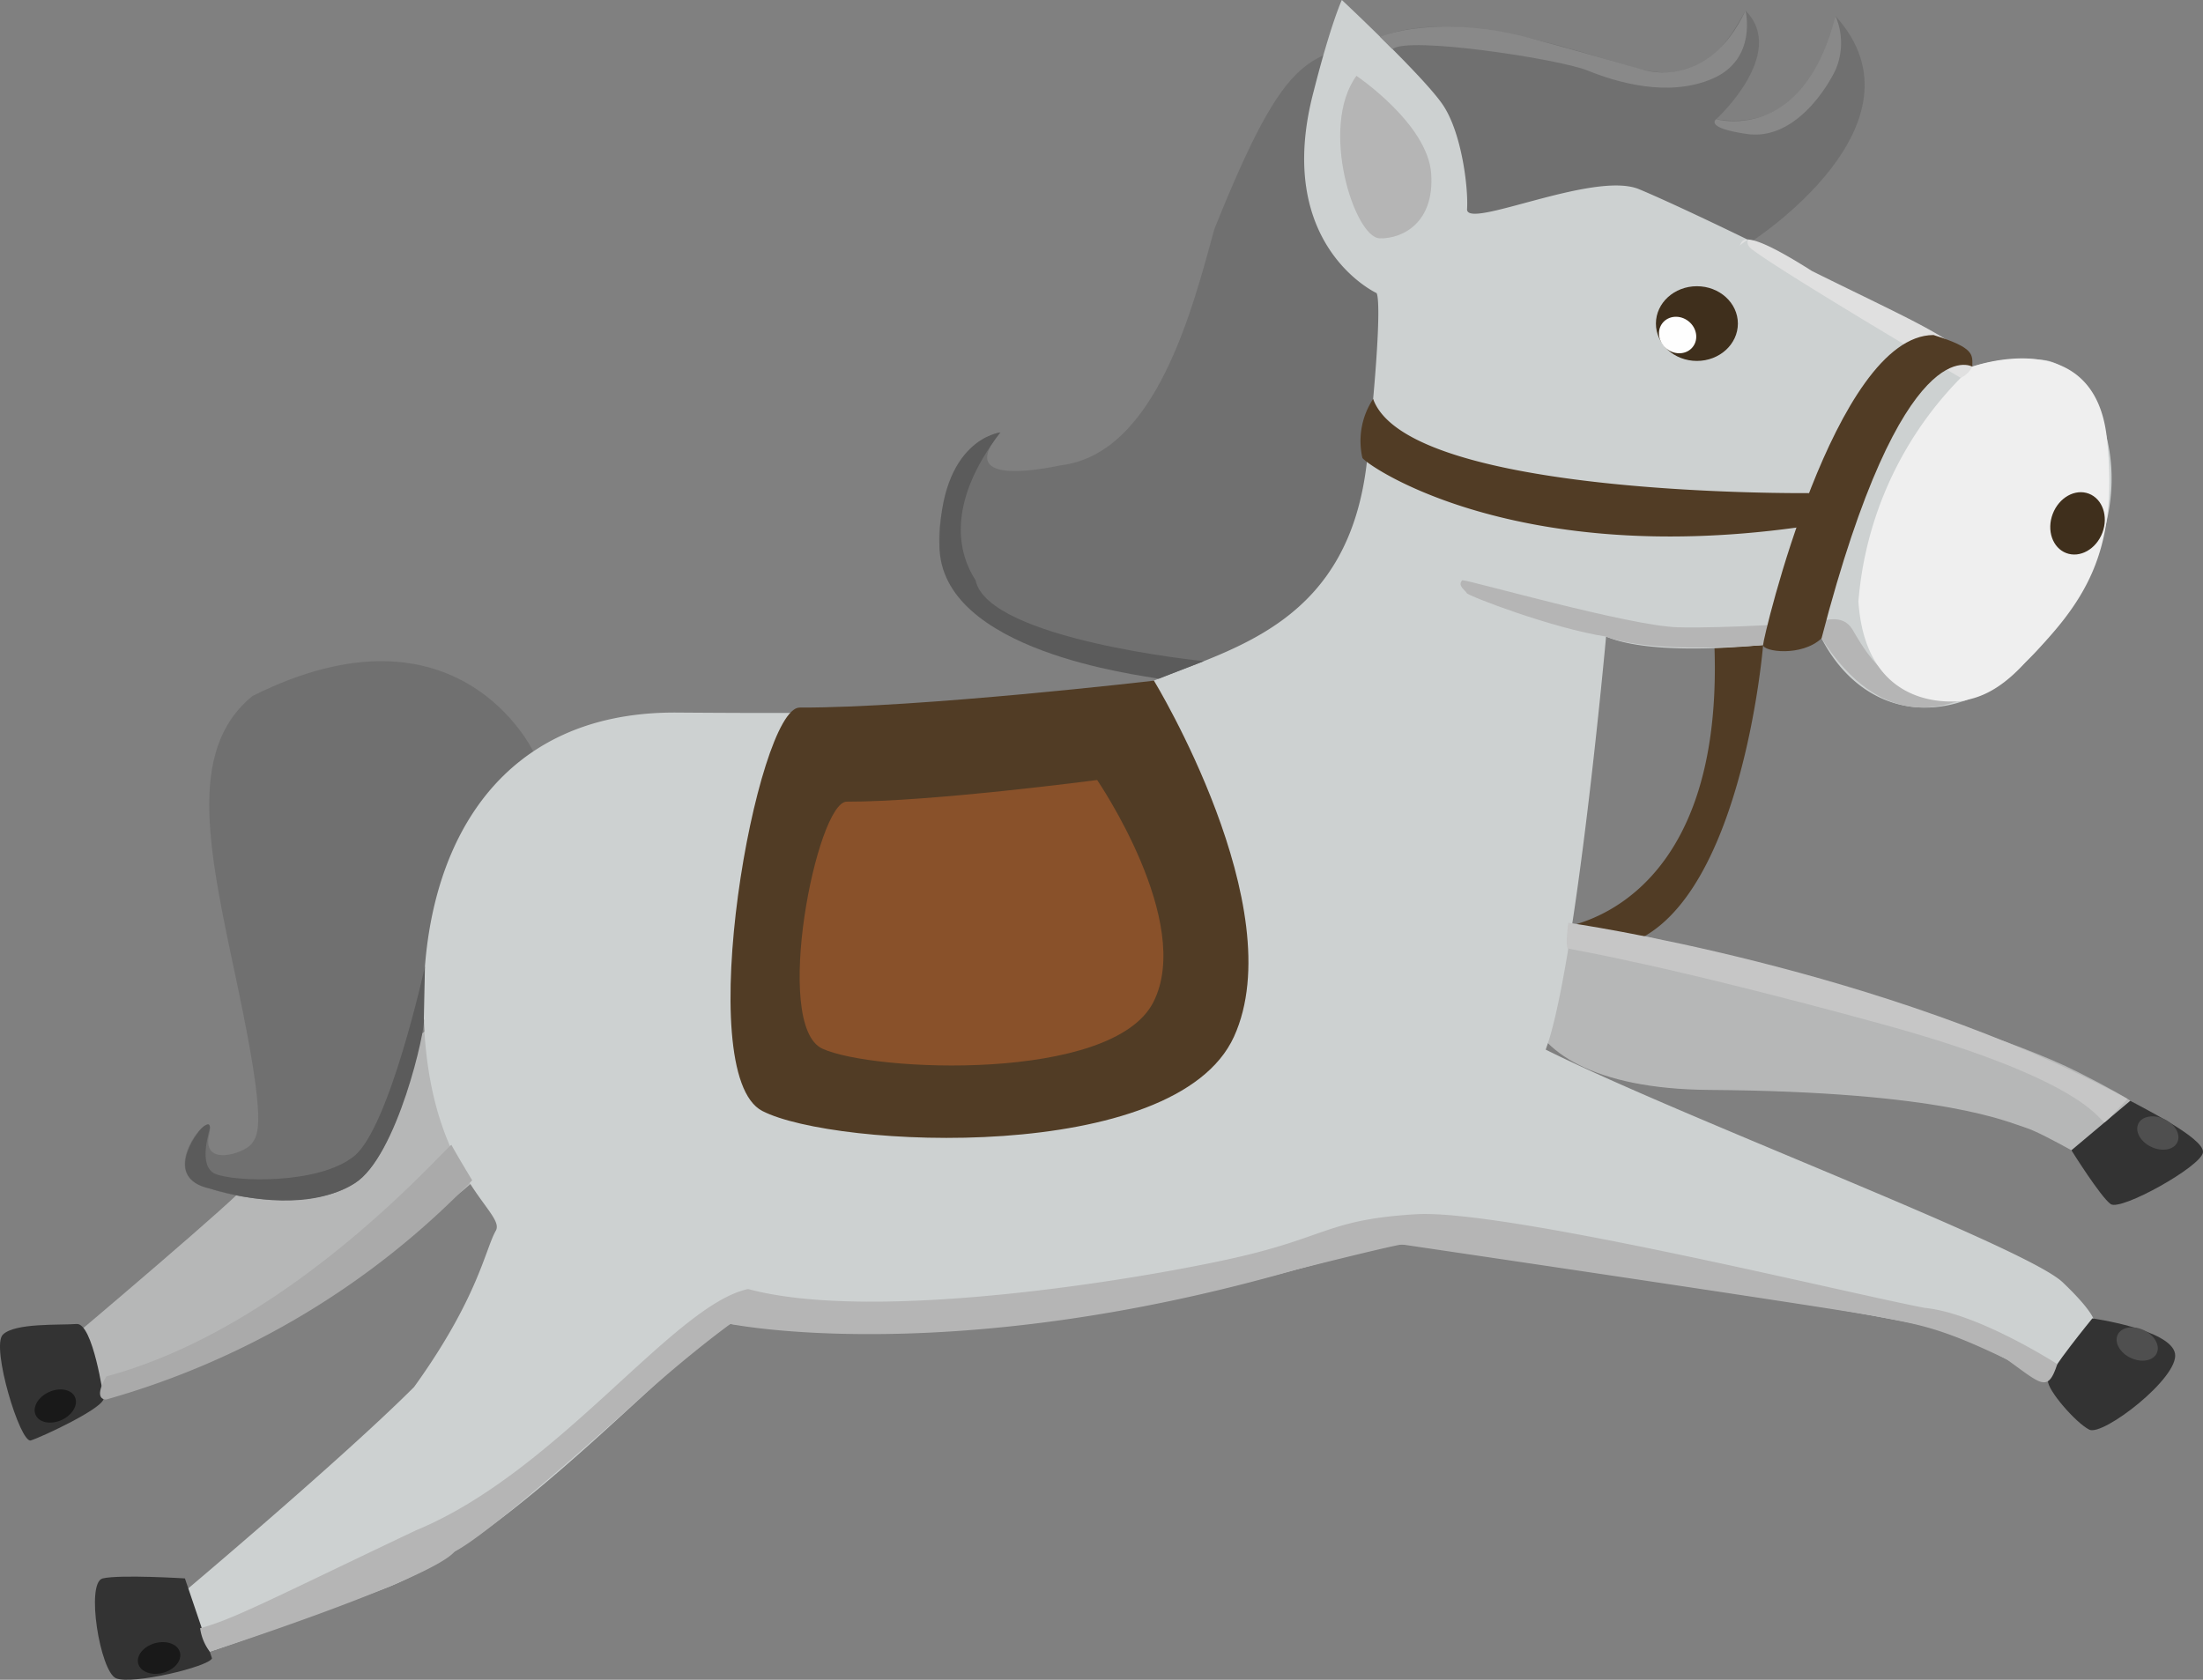 <svg xmlns="http://www.w3.org/2000/svg" width="243.1" height="185.408" viewBox="0 0 243.1 185.408">
  <rect x="0" y="0" width="243.1" height="185.408" fill="#808080" stroke="none"/>
  <defs>
    <style>
      .cls-1 {
        fill: #b6b7b7;
      }

      .cls-2 {
        fill: #707070;
      }

      .cls-3 {
        fill: #513c25;
      }

      .cls-4 {
        fill: #cdd1d1;
      }

      .cls-5 {
        fill: #333;
      }

      .cls-6 {
        fill: #b5b5b5;
      }

      .cls-7 {
        fill: #efefef;
      }

      .cls-8 {
        fill: #3f2f1c;
      }

      .cls-9 {
        fill: #fefefe;
      }

      .cls-10 {
        fill: #e0e0e0;
      }

      .cls-11 {
        fill: #89512a;
      }

      .cls-12 {
        fill: #c6c6c6;
      }

      .cls-13 {
        fill: #aaa;
      }

      .cls-14 {
        fill: #898989;
      }

      .cls-15 {
        fill: #5b5b5b;
      }

      .cls-16 {
        fill: #4f4f4f;
      }

      .cls-17 {
        fill: #191919;
      }
    </style>
  </defs>
  <g id="组_1142" data-name="组 1142" transform="translate(-600.441 -349.567)">
    <path id="路径_2032" data-name="路径 2032" class="cls-1" d="M652.349,480.27s-16.8,14.551-28.562,19.258-12.742,4.511-12.742,4.511l-2.157-7.249s18.231-15.393,18.819-16.52,18.364-15.893,19.572-16.841S657.584,466.5,652.349,480.27Z"/>
    <path id="路径_2033" data-name="路径 2033" class="cls-2" d="M659.287,432.515s-8.252-17.507-30.991-6.121c-7.45,6.121-4.705,17.463-1.569,32.362s2.255,16.074,1.446,17.1-5.537,2.573-4.643-1.1-5.265,3.392-1.458,5.366,13.687,3.161,17.98-.294,7.188-16.467,7.16-17.79S660.7,434.768,659.287,432.515Z"/>
    <path id="路径_2034" data-name="路径 2034" class="cls-1" d="M775.941,451.42s40.044,9.554,53.766,16.462,4.588,4.606,4.588,4.606l-1.588,6.145s-6.762-3.988-8.73-4.59-8.993-3.986-34.889-4.171S765.885,452.9,775.941,451.42Z"/>
    <path id="路径_2035" data-name="路径 2035" class="cls-2" d="M793.69,376.243s20.173-12.93,9.293-24.912c-.22,1.47-2.793,13.085-13.158,11.394,0,0,7.939-7.277,3.234-11.982-1.691,2.867-4.337,8.527-12.129,6.322s-19.334-6.469-27.714-3.6-10.439.612-18.77,21.392c-2.352,8.527-6.371,24.8-16.957,26.072-2.352.49-11.663,2.254-6.665-3.627-2.842,0-15.584,15.879,3.725,23.622,7.449,1.666,13.755,3.562,13.755,3.562s17.9,9.964,27.607-15.618S792.069,375.476,793.69,376.243Z"/>
    <path id="路径_2036" data-name="路径 2036" class="cls-3" d="M795,420.764s-2.419,29.895-15.749,33.227c-7.841.784-6.959-.245-7.057-.441a7.791,7.791,0,0,1,0-1.519s18.417-1.331,17.442-30.928Z"/>
    <path id="路径_2037" data-name="路径 2037" class="cls-4" d="M777.671,419.831s-3.333,36.768-6.665,45.59c14.9,7.449,52.928,21.759,57.045,25.68s3.528,4.7,3.528,4.7-2.156,4.508-3.92,5.88-7.058-4.116-15.291-5.88-51.546-8.882-57.231-8.882-35.875,12.938-74.1,8.782c-5.1,2.057-23.728,23.819-38.43,29.308s-19.015,6.861-19.015,6.861l-2.745-6.665s17.447-14.7,25.288-22.543c7.057-9.8,7.842-15.193,9.018-17.251s-7.351-6.028-7.94-23.377,7.058-33.962,27.935-33.815,43.666.147,52.634-3.529,21.612-6.469,23.524-24.4,1.029-18.378,1.029-18.378-11.468-5.293-6.91-22.348c1.911-7.5,3.087-10,3.087-10s9.116,8.527,11.174,11.615,2.793,9.115,2.646,11.467,13.968-4.263,18.966-2.2,23.651,11.039,27.214,13.676c3.277,2.426,9.57,5.917,9.57,5.917a19.56,19.56,0,0,1,8.028-.712c4.827.711,10.117,10.5,5.676,21.283-8.123,19.723-24.016,21.624-30.338,9.421C799.61,420.249,784.148,422.546,777.671,419.831Z"/>
    <path id="路径_2038" data-name="路径 2038" class="cls-5" d="M623.836,532.61l-2.99-8.821s-7.155-.441-9.066,0-.294,10.292,1.47,11.027S623.463,533.549,623.836,532.61Z"/>
    <path id="路径_2039" data-name="路径 2039" class="cls-5" d="M611.879,503.878s-1.177-8.317-2.991-8.17-6.812-.147-8.135,1.176,1.912,12.029,3.088,11.675S612.048,504.927,611.879,503.878Z"/>
    <path id="路径_2040" data-name="路径 2040" class="cls-5" d="M831.332,495.088s-4.8,5.853-4.9,6.864,3.067,4.671,4.565,5.42,9.931-5.74,9.457-8.4S831.332,495.088,831.332,495.088Z"/>
    <path id="路径_2041" data-name="路径 2041" class="cls-5" d="M835.522,471.066l-6.5,5.466s3.217,5.16,4.335,5.943,9.955-4.139,10.179-5.7S836.68,471.737,835.522,471.066Z"/>
    <path id="路径_2042" data-name="路径 2042" class="cls-6" d="M817.28,426.639c-2.141.859-9.216,3.73-15.833-6.61-5,0-6.451.735-6.451.735s-12.236,1.076-17.325-.933c-5.824-.88-15.283-4.507-15.381-4.8s-1.078-.784-.49-1.421c.833,0,18.468,5.048,23.765,5.195s14.958-.531,15.392-.589c.6-.079,2.769-.98,3.872.785,1.073,1.717,4.193,8.354,12.439,7.571C817.312,426.567,817.321,426.622,817.28,426.639Z"/>
    <path id="路径_2043" data-name="路径 2043" class="cls-7" d="M818.081,390.037s13.48-4.867,14.853,7.894-2.591,18.262-8.953,24.7c-3.372,3.762-5.876,3.991-6.693,4.255,0,0-10.891,2.012-11.773-10.926a39.717,39.717,0,0,1,12.566-25.924"/>
    <ellipse id="椭圆_214" data-name="椭圆 214" class="cls-8" cx="4.522" cy="4.123" rx="4.522" ry="4.123" transform="translate(783.171 381.16)"/>
    <ellipse id="椭圆_215" data-name="椭圆 215" class="cls-9" cx="1.94" cy="2.128" rx="1.94" ry="2.128" transform="matrix(0.622, -0.783, 0.783, 0.622, 782.692, 386.742)"/>
    <ellipse id="椭圆_216" data-name="椭圆 216" class="cls-8" cx="3.507" cy="2.93" rx="3.507" ry="2.93" transform="translate(825.711 409.572) rotate(-69.178)"/>
    <path id="路径_2044" data-name="路径 2044" class="cls-10" d="M816.8,391.27s-19.027-11.195-23.023-14.172c-.4-.3-.663-.742-.382-1.15.034-.049-1.066.773-1.044.764.445-.172-.441-2.628,8.054,2.778,11.214,5.561,16.924,7.9,17.677,10.547A2.658,2.658,0,0,1,816.8,391.27Z"/>
    <path id="路径_2045" data-name="路径 2045" class="cls-3" d="M818.081,390.037s-7.665-4.559-16.634,29.992c-2.205,2.058-6.434,1.47-6.451.735s7.9-34.18,18.806-34.218C818.392,387.978,818.1,388.714,818.081,390.037Z"/>
    <path id="路径_2046" data-name="路径 2046" class="cls-3" d="M800.066,403.995s-44.213.475-48.1-10.393a8.42,8.42,0,0,0-1.191,6.481c0,.49,15.974,12.1,47.928,7.713A5.156,5.156,0,0,0,800.066,403.995Z"/>
    <path id="路径_2047" data-name="路径 2047" class="cls-3" d="M727.781,424.7"/>
    <path id="路径_2048" data-name="路径 2048" class="cls-3" d="M727.781,424.7s-25.86,3.01-39.1,2.967c-4.7,0-12.056,40.429-4.117,44.528s45.577,5.99,52.046-8.2S727.781,424.7,727.781,424.7Z"/>
    <path id="路径_2049" data-name="路径 2049" class="cls-11" d="M721.51,435.663s-18.345,2.416-27.633,2.39c-3.3,0-8.251,24.708-2.682,27.267s31.971,3.741,36.509-5.119S721.51,435.663,721.51,435.663Z"/>
    <path id="路径_2050" data-name="路径 2050" class="cls-6" d="M827.459,500.133s-8.712-5.613-14.593-6.2c-8.037-1.494-46.361-10.928-56.162-10.34s-9.8,2.548-20.388,4.9-39.4,7.106-53.32,3.357c-8.233,1.74-20.975,20.167-36.658,26.636-16.074,7.645-20.185,9.835-23.814,10.8a5.54,5.54,0,0,0,1.067,2.591s24.4-7.9,27.027-11.062c3.342-1.617,15.215-12.18,20.752-17.167,5.386-4.856,9.666-7.94,9.666-7.94s24.375,4.96,62.543-6.027c10.646-2.679,11.558-2.755,11.558-2.755s47.622,7.027,52.427,7.954,7.117,1.259,14.321,4.739C825.706,502.362,826.418,503.345,827.459,500.133Z"/>
    <path id="路径_2051" data-name="路径 2051" class="cls-12" d="M835.211,470.863s-1.878,2.044-2.454,2.528-.8-4.257-24.693-10.8-34.172-8.222-34.562-8.31,0-2.862,0-2.862S808.45,456.369,835.211,470.863Z"/>
    <path id="路径_2052" data-name="路径 2052" class="cls-13" d="M652.546,479.849s-2.123-3.527-2.277-3.9S633,495.906,612.176,501.493c-1.564,2.707,0,2.545,0,2.545A89.968,89.968,0,0,0,652.546,479.849Z"/>
    <path id="路径_2053" data-name="路径 2053" class="cls-6" d="M750.123,357.936s7.855,5.293,8.247,10.782-3.233,7.228-5.685,7.155C749.914,375.79,745.992,363.621,750.123,357.936Z"/>
    <path id="路径_2054" data-name="路径 2054" class="cls-14" d="M793.059,350.743s1.321,5.331-3.6,7.487-10.7.392-13.84-.882-19.9-3.828-21.516-2.355l-1.375-1.367s6.4-2.746,17.3.346c3.768,1,11.718,3.3,11.873,3.333S788.935,359.526,793.059,350.743Z"/>
    <path id="路径_2055" data-name="路径 2055" class="cls-14" d="M802.983,351.331a7.48,7.48,0,0,1,0,5.968c-1.437,2.94-5,7.743-9.763,7.057s-3.395-1.631-3.395-1.631S799.422,365.505,802.983,351.331Z"/>
    <path id="路径_2056" data-name="路径 2056" class="cls-15" d="M710.824,397.3s-6.723.7-6.714,12.451,22.21,14.336,24.194,14.733l4.987-1.938s-23.831-2.37-25.2-8.937C706.324,410.892,704.641,405.4,710.824,397.3Z"/>
    <path id="路径_2057" data-name="路径 2057" class="cls-15" d="M647.212,462.039l.122-5.8s-3.887,17.747-7.808,20.933-13.33,2.842-15.339,1.96-.541-4.971-.575-5.113.021-.679-.768-.062-4.4,5.692.722,6.794c4.664,1.395,11.275,2.332,15.995-.563S647.474,462.981,647.212,462.039Z"/>
    <ellipse id="椭圆_217" data-name="椭圆 217" class="cls-16" cx="1.694" cy="2.385" rx="1.694" ry="2.385" transform="translate(835.676 475.139) rotate(-64.665)"/>
    <ellipse id="椭圆_218" data-name="椭圆 218" class="cls-16" cx="1.694" cy="2.385" rx="1.694" ry="2.385" transform="translate(833.401 498.427) rotate(-64.665)"/>
    <ellipse id="椭圆_219" data-name="椭圆 219" class="cls-17" cx="2.385" cy="1.694" rx="2.385" ry="1.694" transform="matrix(0.964, -0.265, 0.265, 0.964, 615.249, 531.572)"/>
    <ellipse id="椭圆_220" data-name="椭圆 220" class="cls-17" cx="2.385" cy="1.694" rx="2.385" ry="1.694" transform="matrix(0.909, -0.416, 0.416, 0.909, 603.671, 504.213)"/>
  </g>
</svg>
